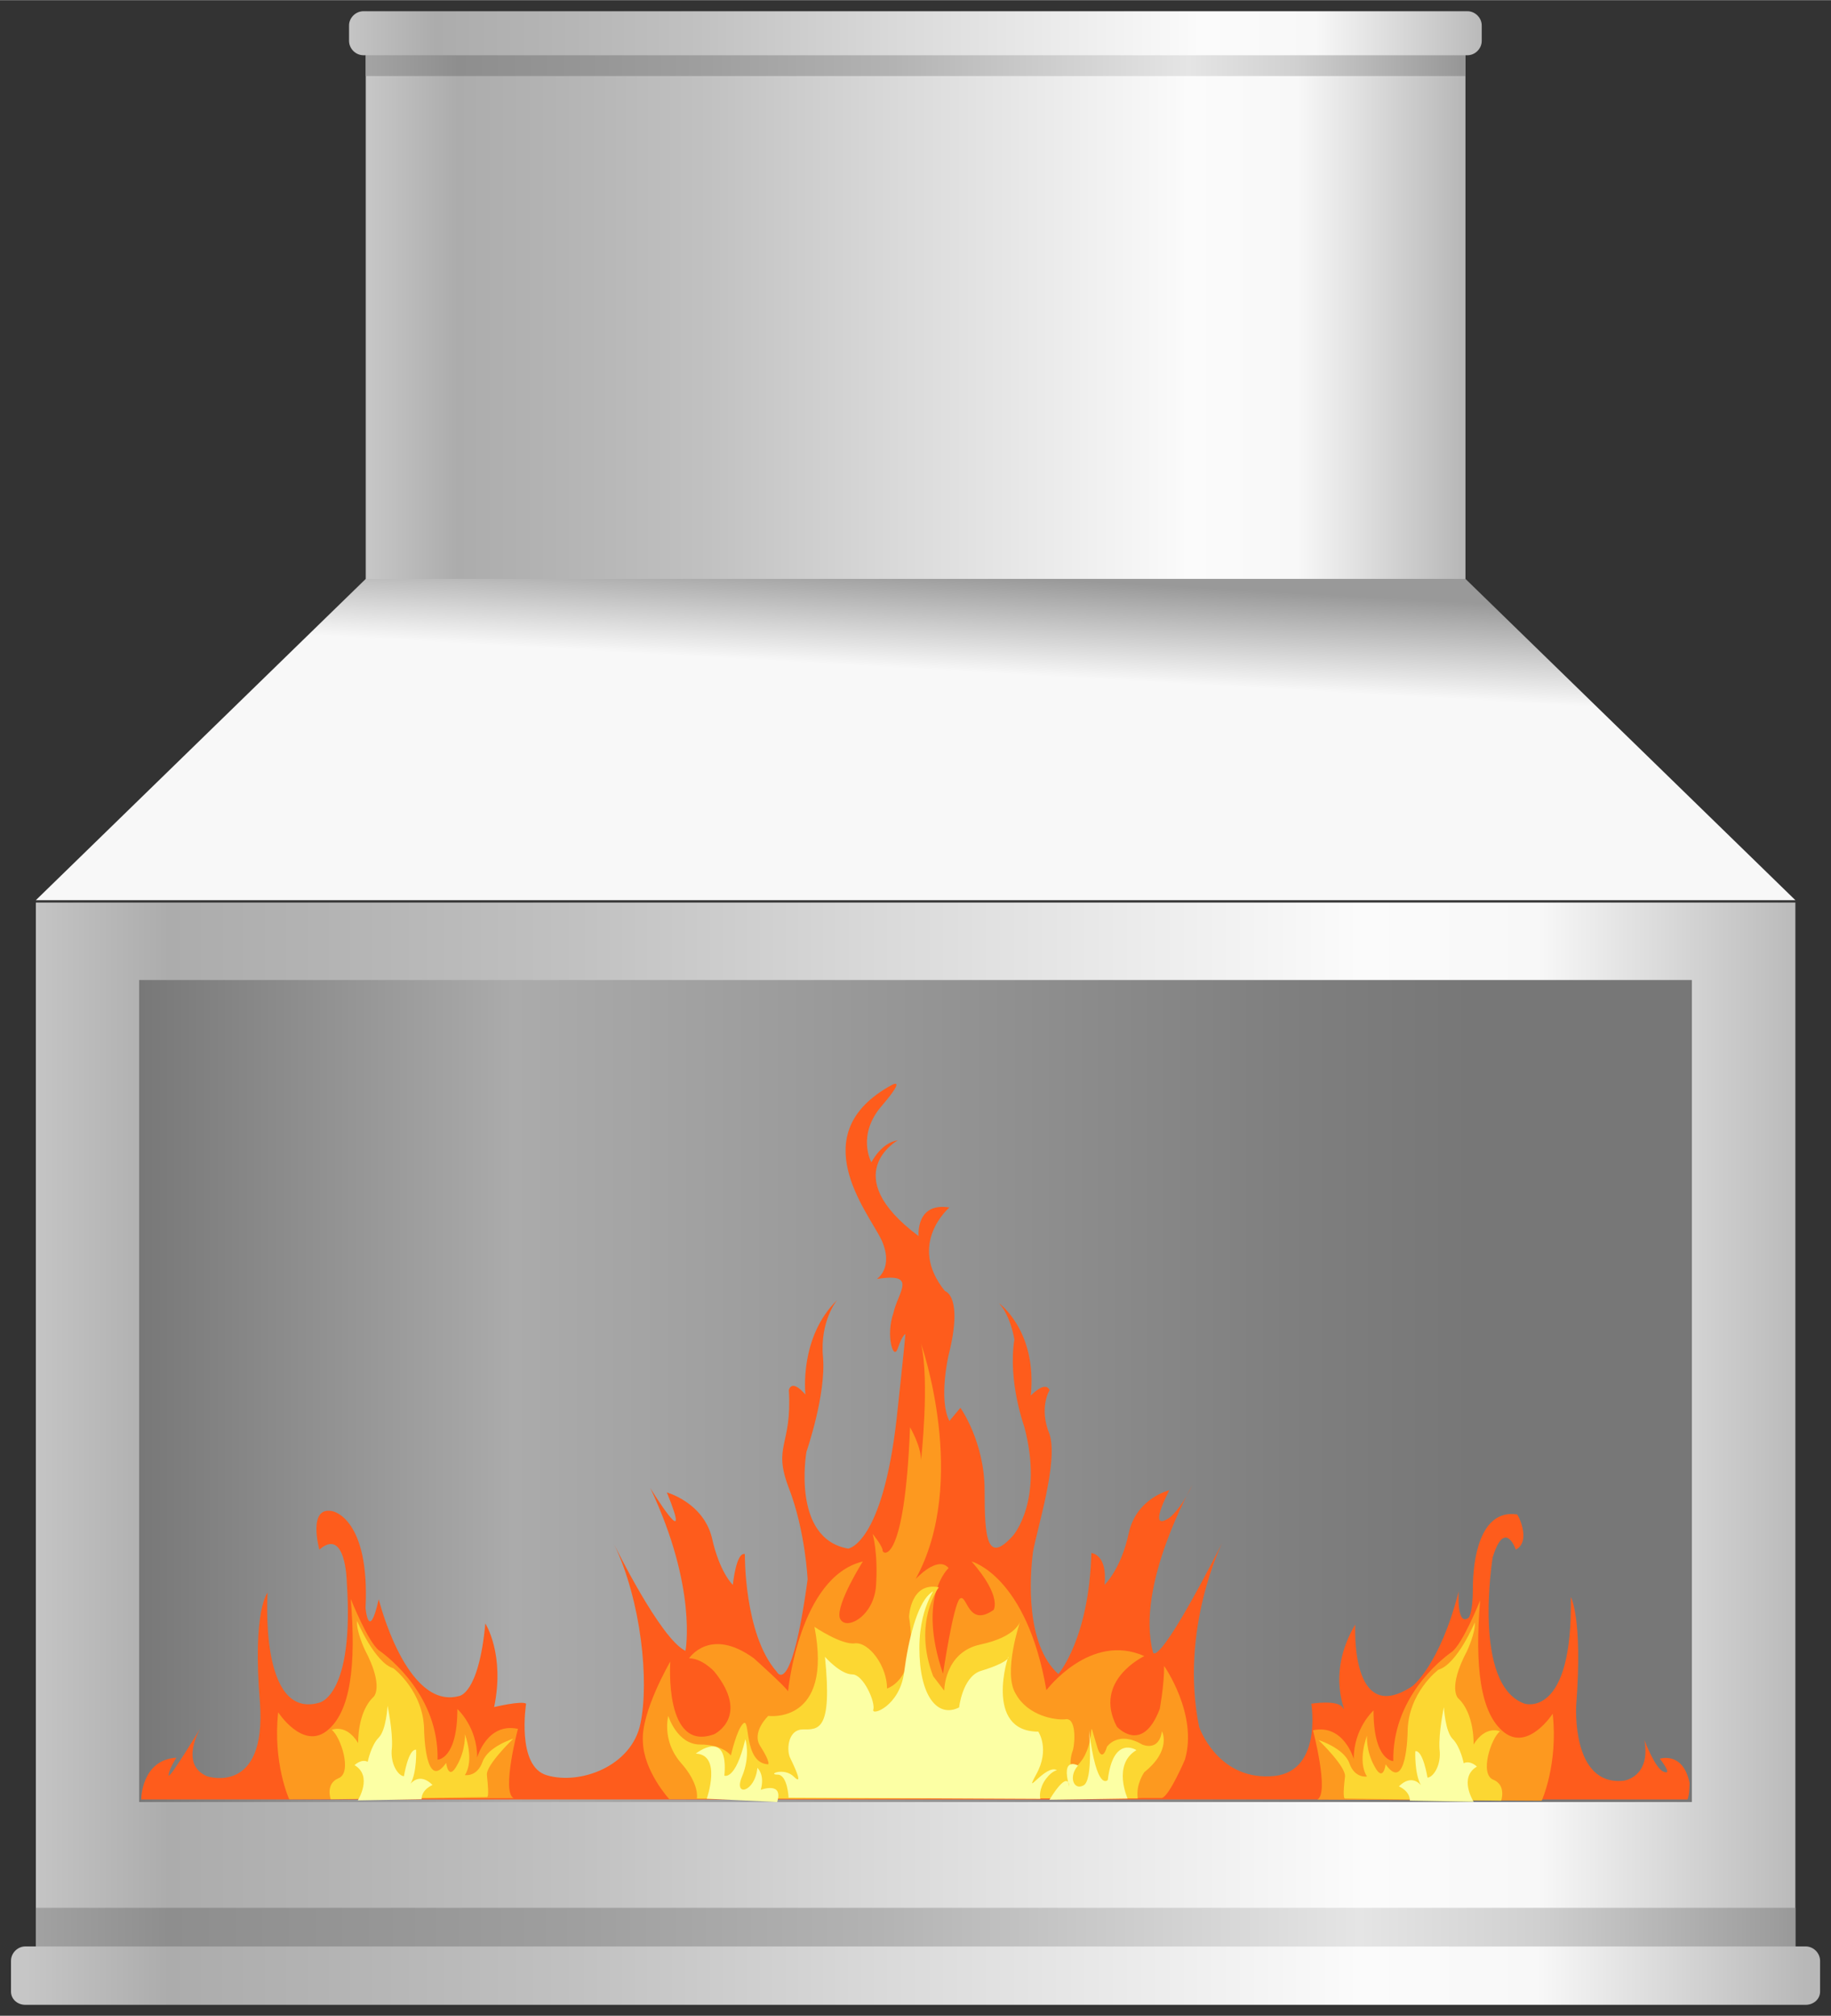 <?xml version="1.0" encoding="UTF-8" standalone="no"?>
<!DOCTYPE svg PUBLIC "-//W3C//DTD SVG 1.1//EN" "http://www.w3.org/Graphics/SVG/1.1/DTD/svg11.dtd">
<!-- 由 Microsoft Visio, SVG Export 生成 罐17.svg 页-1 -->
<svg xmlns="http://www.w3.org/2000/svg" xmlns:xlink="http://www.w3.org/1999/xlink" xmlns:ev="http://www.w3.org/2001/xml-events"
		xmlns:v="http://schemas.microsoft.com/visio/2003/SVGExtensions/" width="1.734in" height="1.908in"
		viewBox="0 0 124.875 137.385" xml:space="preserve" color-interpolation-filters="sRGB" class="st9">
	<rect x="0" y="0" width="124.875" height="137.385" fill="#333333" stroke="none"/>
	<v:documentProperties v:langID="2052" v:metric="true" v:viewMarkup="false"/>

	<style type="text/css">
	<![CDATA[
		.st1 {fill:url(#grad0-5);stroke:none;stroke-linecap:butt;stroke-width:0.75}
		.st2 {fill:url(#grad0-9);stroke:none;stroke-linecap:butt;stroke-width:0.75}
		.st3 {fill:url(#grad0-16);stroke:none;stroke-linecap:butt;stroke-width:0.75}
		.st4 {fill:url(#grad0-29);stroke:none;stroke-linecap:butt;stroke-width:0.75}
		.st5 {fill:#fe5c1c;stroke:none;stroke-linecap:butt;stroke-width:0.75}
		.st6 {fill:#fd991f;stroke:none;stroke-linecap:butt;stroke-width:0.75}
		.st7 {fill:#fcd732;stroke:none;stroke-linecap:butt;stroke-width:0.75}
		.st8 {fill:#fcffa4;stroke:none;stroke-linecap:butt;stroke-width:0.75}
		.st9 {fill:none;fill-rule:evenodd;font-size:12px;overflow:visible;stroke-linecap:square;stroke-miterlimit:3}
	]]>
	</style>

	<defs id="Patterns_And_Gradients">
		<linearGradient id="grad0-5" x1="0" y1="0" x2="1" y2="0" gradientTransform="rotate(-180 0.5 0.5)">
			<stop offset="0" stop-color="#b8b8b8" stop-opacity="1"/>
			<stop offset="0.15" stop-color="#f8f8f8" stop-opacity="1"/>
			<stop offset="0.25" stop-color="#fbfbfb" stop-opacity="1"/>
			<stop offset="0.52" stop-color="#d9d9d9" stop-opacity="1"/>
			<stop offset="0.69" stop-color="#c1c1c1" stop-opacity="1"/>
			<stop offset="0.8" stop-color="#b6b6b6" stop-opacity="1"/>
			<stop offset="0.92" stop-color="#acacac" stop-opacity="1"/>
			<stop offset="1" stop-color="#c6c6c6" stop-opacity="1"/>
		</linearGradient>
		<linearGradient id="grad0-9" x1="0" y1="0" x2="1" y2="0" gradientTransform="rotate(107.373 0.5 0.5)">
			<stop offset="0" stop-color="#999999" stop-opacity="1"/>
			<stop offset="0.29" stop-color="#f8f8f8" stop-opacity="1"/>
		</linearGradient>
		<linearGradient id="grad0-16" x1="0" y1="0" x2="1" y2="0" gradientTransform="rotate(-180 0.5 0.5)">
			<stop offset="0" stop-color="#979797" stop-opacity="1"/>
			<stop offset="0.15" stop-color="#d0d0d0" stop-opacity="1"/>
			<stop offset="0.25" stop-color="#e5e5e5" stop-opacity="1"/>
			<stop offset="0.52" stop-color="#b3b3b3" stop-opacity="1"/>
			<stop offset="0.69" stop-color="#9f9f9f" stop-opacity="1"/>
			<stop offset="0.8" stop-color="#969696" stop-opacity="1"/>
			<stop offset="0.92" stop-color="#8e8e8e" stop-opacity="1"/>
			<stop offset="1" stop-color="#a3a3a3" stop-opacity="1"/>
		</linearGradient>
		<linearGradient id="grad0-29" x1="0" y1="0" x2="1" y2="0" gradientTransform="rotate(0 0.5 0.5)">
			<stop offset="0" stop-color="#787878" stop-opacity="1"/>
			<stop offset="0.24" stop-color="#ababab" stop-opacity="1"/>
			<stop offset="0.57" stop-color="#8f8f8f" stop-opacity="1"/>
			<stop offset="0.74" stop-color="#7f7f7f" stop-opacity="1"/>
			<stop offset="0.86" stop-color="#777777" stop-opacity="1"/>
		</linearGradient>
	</defs>
	<g v:mID="0" v:index="1" v:groupContext="foregroundPage">
		<title>页-1</title>
		<v:pageProperties v:drawingScale="0.0393701" v:pageScale="0.0393701" v:drawingUnits="24" v:shadowOffsetX="8.50394"
				v:shadowOffsetY="-8.50394"/>
		<g id="group5253-1" transform="translate(0.75,-0.75)" v:mID="5253" v:groupContext="group">
			<title>锅炉16</title>
			<g id="shape5254-2" v:mID="5254" v:groupContext="shape" transform="translate(24.195,-97.185)">
				<title>shape1</title>
				<path d="M0 101.69 L75 101.69 L75 137.39 L0 137.39 L0 101.69 Z" class="st1"/>
			</g>
			<g id="shape5255-6" v:mID="5255" v:groupContext="shape" transform="translate(1.695,-75.293)">
				<title>shape2</title>
				<path d="M22.5 115.49 L97.5 115.49 L120 137.39 L0 137.39 L22.5 115.49 Z" class="st2"/>
			</g>
			<g id="shape5256-10" v:mID="5256" v:groupContext="shape" transform="translate(1.695,-3.953)">
				<title>shape3</title>
				<path d="M0 66.21 L120 66.21 L120 137.39 L0 137.39 L0 66.21 Z" class="st1"/>
			</g>
			<g id="shape5257-13" v:mID="5257" v:groupContext="shape" transform="translate(24.195,-131.468)">
				<title>shape4</title>
				<path d="M0 135.89 L75 135.89 L75 137.39 L0 137.39 L0 135.89 Z" class="st3"/>
			</g>
			<g id="shape5258-17" v:mID="5258" v:groupContext="shape" transform="translate(23.055,-132.885)">
				<title>shape5</title>
				<path d="M0.98 134.39 L76.28 134.39 C76.8 134.39 77.25 134.84 77.25 135.36 L77.25 136.41 C77.25 136.94 76.8 137.39
							 76.28 137.39 L0.98 137.39 C0.45 137.39 0 136.94 0 136.41 L0 135.36 C0 134.84 0.45 134.39 0.98 134.39
							 Z" class="st1"/>
			</g>
			<g id="shape5259-20" v:mID="5259" v:groupContext="shape" transform="translate(1.695,-3.982)">
				<title>shape6</title>
				<path d="M0 134.76 L120 134.76 L120 137.39 L0 137.39 L0 134.76 Z" class="st3"/>
			</g>
			<g id="shape5260-23" v:mID="5260" v:groupContext="shape">
				<title>shape7</title>
				<path d="M0.98 133.41 L122.4 133.41 C122.93 133.41 123.38 133.86 123.38 134.39 L123.38 136.49 C123.38 137.01 122.93
							 137.39 122.4 137.39 L0.97 137.39 C0.45 137.39 0 137.01 0 136.49 L0 134.39 C0 133.86 0.45 133.41 0.98
							 133.41 Z" class="st1"/>
			</g>
			<g id="shape5261-26" v:mID="5261" v:groupContext="shape" transform="translate(8.738,-13.822)">
				<title>shape8</title>
				<path d="M0 81.36 L105.9 81.36 L105.9 137.39 L0 137.39 L0 81.36 Z" class="st4"/>
			</g>
			<g id="shape5262-30" v:mID="5262" v:groupContext="shape" transform="translate(8.88,-13.995)">
				<title>shape9</title>
				<path d="M0 137.39 C0 137.39 0 134.69 2.4 134.54 C2.4 134.54 1.87 135.36 1.87 135.74 C1.87 136.11 4.05 132.51 4.05
							 132.51 C4.05 132.51 2.55 134.99 4.5 135.81 C4.5 135.81 8.55 137.16 8.1 130.79 C7.57 124.49 8.62 123.29
							 8.62 123.29 C8.62 123.29 8.02 131.99 12.15 130.79 C12.15 130.79 14.55 130.34 14.02 122.54 C14.02 122.54
							 13.95 118.79 12.15 120.36 C12.15 120.36 11.32 117.36 13.05 117.74 C13.05 117.74 15.6 118.19 15.3 124.34
							 C15.3 124.34 15.52 126.74 16.2 123.74 C16.2 123.74 18.07 131.31 21.67 130.34 C21.67 130.34 23.02 130.26
							 23.47 125.39 C23.47 125.39 24.82 127.49 24.07 131.09 C24.07 131.09 25.95 130.64 26.25 130.86 C26.25
							 130.86 25.57 135.14 27.67 135.74 C29.92 136.41 33.45 135.14 34.05 132.21 C34.65 129.36 34.12 123.89
							 32.25 119.99 C32.25 119.99 35.4 126.44 37.12 127.26 C37.12 127.26 37.95 122.99 34.72 116.16 C34.72 116.16
							 37.72 121.04 35.85 116.46 C35.85 116.46 38.32 117.14 38.92 119.54 C39.45 121.94 40.35 122.76 40.35 122.76
							 C40.35 122.76 40.57 120.51 41.17 120.66 C41.17 120.66 41.1 126.14 43.35 128.69 C43.35 128.69 44.32 130.64
							 45.45 122.39 C45.45 122.39 45.3 119.09 44.17 116.16 C43.05 113.24 44.4 113.31 44.17 109.49 C44.17 109.49
							 44.32 108.66 45.3 109.79 C45.3 109.79 44.85 105.89 47.47 103.34 C47.47 103.34 46.27 104.76 46.5 107.24
							 C46.72 109.79 45.37 113.69 45.37 113.69 C45.37 113.69 44.32 119.61 48.22 120.29 C48.22 120.29 50.55
							 119.99 51.52 111.44 C51.52 111.44 52.05 106.56 52.12 105.66 C52.12 105.66 51.9 105.74 51.6 106.64 C51.3
							 107.54 50.77 105.74 51.3 104.24 C51.6 102.81 53.02 101.46 50.17 101.91 C50.17 101.91 51.37 101.16 50.47
							 99.21 C49.5 97.26 45.15 92.01 51.15 88.71 C51.15 88.71 52.27 88.04 50.55 90.06 C48.75 92.09 49.8 93.96
							 49.8 93.96 C49.8 93.96 50.47 92.61 51.6 92.46 C51.6 92.46 47.4 94.79 53.02 98.99 C53.02 98.99 52.8 96.66
							 55.12 97.04 C55.12 97.04 52.2 99.51 54.82 102.74 C54.82 102.74 56.1 103.04 55.05 107.16 C55.05 107.16
							 54.37 110.16 55.12 111.59 L55.87 110.69 C55.87 110.69 57.52 113.01 57.52 116.31 C57.52 119.54 57.67
							 121.41 59.47 119.39 C59.47 119.39 61.57 116.99 60.22 111.96 C60.22 111.96 59.1 108.89 59.55 106.04 C59.55
							 106.04 59.32 104.46 58.5 103.56 C58.5 103.56 61.12 105.44 60.67 109.86 C60.67 109.86 61.65 108.81 61.95
							 109.49 C61.95 109.49 61.2 110.69 61.95 112.49 C62.55 114.36 61.12 118.86 60.82 120.51 C60.6 122.24 60.3
							 126.81 62.55 128.84 C62.55 128.84 64.65 126.44 64.8 120.59 C64.8 120.59 65.92 120.66 65.7 122.76 C65.7
							 122.76 66.82 121.71 67.35 119.24 C67.87 116.84 70.12 116.31 70.12 116.31 C70.12 116.31 68.55 119.24
							 70.12 118.19 C70.12 118.19 70.87 117.66 71.7 115.94 C71.7 115.94 67.8 122.76 69 127.34 C69 127.34 69.15
							 128.84 73.72 119.91 C73.72 119.91 70.8 125.76 72.15 132.44 C72.15 132.44 73.35 135.96 76.95 135.81 C80.62
							 135.74 79.8 130.86 79.8 130.86 C79.8 130.86 81.67 130.56 81.97 131.16 C82.35 131.69 80.7 128.99 82.8
							 125.46 C82.8 125.46 82.42 132.51 86.7 129.66 C86.7 129.66 88.57 128.24 89.85 123.21 C89.85 123.21 89.7
							 125.61 90.52 125.01 C90.52 125.01 90.82 124.79 90.82 122.99 C90.82 121.11 91.27 117.59 93.82 117.96
							 C93.82 117.81 94.87 119.76 93.75 120.36 C93.75 120.36 93 118.19 92.17 120.89 C92.17 120.89 90.75 129.59
							 94.35 130.86 C94.35 130.86 97.65 131.91 97.5 123.59 C97.5 123.59 98.32 125.01 97.87 130.94 C97.87 130.94
							 97.5 136.49 101.1 136.11 C101.1 136.11 102.97 135.89 102.52 133.34 C102.52 133.34 103.27 135.36 103.87
							 135.51 C104.47 135.74 103.57 134.61 103.57 134.61 C103.57 134.61 105.15 134.09 105.6 136.26 C105.6 136.26
							 105.6 137.16 105.45 137.39 L0 137.39 Z" class="st5"/>
			</g>
			<g id="shape5263-32" v:mID="5263" v:groupContext="shape" transform="translate(42.945,-14.018)">
				<title>shape10</title>
				<path d="M1.95 137.39 C1.95 137.39 0.22 135.51 0.15 133.49 C0 131.46 2.02 128.01 2.02 128.01 C2.02 128.01 1.57 134.24
							 5.02 132.96 C5.02 132.96 7.5 131.76 5.02 128.69 C5.02 128.69 4.2 127.79 3.3 127.79 C3.3 127.79 4.72
							 125.61 7.72 127.79 C7.72 127.79 9.9 129.74 10.05 130.04 C10.05 130.04 10.8 122.24 15.15 121.19 C15.15
							 121.19 13.35 124.04 13.57 125.01 C13.87 125.99 15.9 125.01 16.05 122.84 C16.2 120.59 15.82 119.31 15.82
							 119.31 C15.82 119.31 16.5 120.14 16.5 120.44 C16.5 120.74 18 121.49 18.37 112.04 C18.37 112.04 19.12
							 113.31 19.12 114.29 C19.12 114.29 19.72 108.89 19.12 106.34 C19.12 106.34 22.42 115.71 18.75 122.39
							 C18.75 122.39 20.25 120.74 21 121.64 C21 121.64 18.82 123.59 20.62 128.84 C20.62 128.84 21.3 124.26
							 21.75 123.74 C22.27 123.29 22.27 125.76 24.07 124.49 C24.07 124.49 24.67 123.59 22.57 121.19 C22.57
							 121.19 26.32 122.16 27.67 129.96 C27.67 129.96 30.67 125.99 34.35 127.64 C34.35 127.64 30.82 129.29
							 32.47 132.44 C32.47 132.44 34.2 134.39 35.4 131.24 C35.4 131.24 35.7 129.66 35.7 128.31 C35.7 128.31
							 38.02 131.61 37.12 134.69 C37.12 134.69 36.07 137.16 35.55 137.31 L1.95 137.39 Z" class="st6"/>
			</g>
			<g id="shape5264-34" v:mID="5264" v:groupContext="shape" transform="translate(44.377,-14.062)">
				<title>shape11</title>
				<path d="M2.4 137.39 C2.4 137.39 2.62 136.41 1.27 134.91 C0 133.41 0.45 131.76 0.45 131.76 C0.45 131.76 1.05 133.71
							 2.62 133.71 C4.2 133.71 4.72 134.46 4.72 134.46 C4.72 134.46 5.1 132.74 5.55 132.29 C6.07 131.76 5.55
							 134.99 7.27 135.06 C7.27 135.06 7.42 134.91 6.75 133.86 C6.07 132.89 7.27 131.76 7.27 131.76 C7.27 131.76
							 11.7 132.36 10.42 125.69 C10.42 125.69 12.3 126.96 13.2 126.81 C14.17 126.74 15.37 128.39 15.37 129.89
							 C15.37 129.89 17.55 129.29 16.87 125.01 C16.87 125.01 16.95 122.61 18.9 122.99 C18.9 122.99 17.1 125.39
							 18.52 129.06 L19.27 130.04 C19.27 130.04 19.27 127.41 21.75 126.89 C24.22 126.36 24.45 125.31 24.45
							 125.31 C24.45 125.31 23.25 128.84 24.15 130.26 C24.97 131.76 26.85 132.06 27.52 131.99 C28.27 131.84
							 28.2 133.49 28.05 134.09 C27.82 134.61 27.67 136.19 28.72 134.69 C29.7 133.11 28.95 131.46 29.7 133.86
							 C29.7 133.86 30 135.06 30.37 133.86 C30.37 133.86 31.12 132.74 32.77 133.71 C32.77 133.71 33.9 134.24
							 34.12 132.81 C34.12 132.81 34.8 134.09 32.92 135.59 C32.92 135.59 32.32 136.41 32.47 137.39 L2.4 137.39
							 Z" class="st7"/>
			</g>
			<g id="shape5265-36" v:mID="5265" v:groupContext="shape" transform="translate(51.532,-14.04)">
				<title>shape12</title>
				<path d="M1.5 137.31 C1.5 137.31 1.43 135.74 0.75 135.74 C0 135.74 1.2 135.21 1.87 135.89 C2.55 136.56 1.87 135.14
							 1.58 134.54 C1.35 133.94 1.5 132.66 2.47 132.66 C3.52 132.66 4.5 132.81 3.98 127.71 C3.98 127.71 5.03
							 128.91 5.85 128.91 C6.6 128.91 7.43 130.79 7.28 131.31 C7.13 131.76 9.08 131.09 9.38 128.76 C9.68 126.44
							 10.28 124.19 11.1 123.44 C11.92 122.76 10.42 123.89 10.42 127.11 C10.42 130.34 11.63 131.91 13.13 131.16
							 C13.13 131.16 13.35 129.14 14.55 128.69 C15.82 128.31 16.5 127.94 16.5 127.71 C16.5 127.49 14.78 132.81
							 18.53 132.81 C18.53 132.81 19.35 134.01 18.38 135.74 C17.48 137.39 19.05 134.99 19.8 135.44 C19.8 135.44
							 19.35 135.51 18.9 136.26 C18.53 136.94 18.67 137.39 18.67 137.39 L1.5 137.31 Z" class="st8"/>
			</g>
			<g id="shape5266-38" v:mID="5266" v:groupContext="shape" transform="translate(70.823,-13.98)">
				<title>shape13</title>
				<path d="M5.33 137.31 C5.33 137.31 4.28 134.99 5.93 134.01 C5.93 134.01 4.35 132.96 3.98 136.04 C3.98 136.04 3.23
							 136.94 2.7 132.66 C2.7 132.66 3 136.04 2.33 136.41 C1.65 136.79 1.28 135.81 1.95 135.06 C1.95 135.06
							 0.75 134.39 1.35 136.49 C1.35 136.49 1.35 135.21 0 137.39 L5.33 137.31 Z" class="st8"/>
			</g>
			<g id="shape5267-40" v:mID="5267" v:groupContext="shape" transform="translate(46.703,-13.822)">
				<title>shape14</title>
				<path d="M0.75 137.16 C0.75 137.16 1.8 134.16 0 134.09 C0 134.09 2.25 132.29 1.95 135.59 C1.95 135.59 2.7 135.96
							 3.38 133.11 C3.38 133.11 3.75 134.24 3.15 135.66 C2.55 137.09 4.05 136.71 4.2 135.06 C4.2 135.06 4.73
							 135.51 4.43 136.56 C4.43 136.56 6 135.96 5.55 137.39 L0.75 137.16 Z" class="st8"/>
			</g>
			<g id="shape5268-42" v:mID="5268" v:groupContext="shape" transform="translate(17.843,-14.01)">
				<title>shape15</title>
				<path d="M1.13 137.39 C1.13 137.39 0 134.91 0.38 131.46 C0.38 131.46 2.03 134.01 3.68 132.74 C5.33 131.46 5.7 128.24
							 5.33 123.74 C5.33 123.74 6.53 126.74 7.28 127.26 C8.03 127.79 11.33 130.41 11.25 134.69 C11.25 134.69
							 12.6 134.69 12.6 131.24 C12.6 131.24 13.95 132.44 13.95 134.54 C13.95 134.54 14.63 132.14 16.73 132.59
							 C16.73 132.59 15.6 136.86 16.43 137.31 L1.13 137.39 Z" class="st6"/>
			</g>
			<g id="shape5269-44" v:mID="5269" v:groupContext="shape" transform="translate(21.427,-14.01)">
				<title>shape16</title>
				<path d="M0.38 137.39 C0.38 137.39 0 136.34 0.9 135.96 C1.88 135.59 1.05 133.11 0.45 132.66 C0.45 132.66 1.43 132.21
							 2.25 133.56 C2.25 133.56 2.18 131.46 3.3 130.41 C3.3 130.41 4.05 129.74 2.7 127.19 C2.7 127.19 2.1 125.91
							 2.18 125.24 C2.18 125.24 3.38 128.09 4.65 128.46 C4.65 128.46 6.75 130.04 6.75 132.74 C6.75 132.74 6.83
							 136.94 8.25 134.91 C8.25 134.91 8.4 136.19 9 135.06 C9.6 134.01 9.53 132.96 9.53 132.96 C9.53 132.96
							 10.2 134.69 9.53 135.74 C9.53 135.74 10.35 135.89 10.73 134.84 C11.1 133.79 12.83 133.26 12.83 133.26
							 C12.83 133.26 10.95 135.06 11.03 135.74 C11.1 136.41 11.18 137.24 11.03 137.24 L0.38 137.39 Z"
						class="st7"/>
			</g>
			<g id="shape5270-46" v:mID="5270" v:groupContext="shape" transform="translate(23.43,-13.935)">
				<title>shape17</title>
				<path d="M0.22 137.39 C0.22 137.39 1.27 135.74 0 134.99 C0 134.99 0.45 134.54 0.9 134.76 C0.9 134.76 1.12 133.64
							 1.65 133.11 C2.17 132.59 2.25 130.94 2.25 130.94 C2.25 130.94 2.62 132.66 2.55 133.79 C2.4 134.91 3
							 135.74 3.37 135.74 C3.37 135.74 3.67 133.86 4.2 133.94 C4.2 133.94 4.27 135.44 3.82 136.26 C3.82 136.26
							 4.42 135.44 5.32 136.34 C5.32 136.34 4.57 136.64 4.57 137.31 L0.23 137.39 Z" class="st8"/>
			</g>
			<g id="shape5271-48" v:mID="5271" v:groupContext="shape" transform="translate(105.525,-13.912) scale(-1,1)">
				<title>shape18</title>
				<path d="M1.13 137.39 C1.13 137.39 0 134.91 0.38 131.46 C0.38 131.46 2.03 134.01 3.68 132.74 C5.33 131.46 5.7 128.24
							 5.33 123.74 C5.33 123.74 6.53 126.74 7.28 127.26 C8.03 127.79 11.33 130.41 11.25 134.69 C11.25 134.69
							 12.6 134.69 12.6 131.24 C12.6 131.24 13.95 132.44 13.95 134.54 C13.95 134.54 14.63 132.14 16.73 132.59
							 C16.73 132.59 15.6 136.86 16.43 137.31 L1.13 137.39 Z" class="st6"/>
			</g>
			<g id="shape5272-50" v:mID="5272" v:groupContext="shape" transform="translate(102,-13.912) scale(-1,1)">
				<title>shape19</title>
				<path d="M0.37 137.39 C0.37 137.39 0 136.34 0.9 135.96 C1.87 135.59 1.05 133.11 0.45 132.66 C0.45 132.66 1.42 132.21
							 2.25 133.56 C2.25 133.56 2.17 131.46 3.3 130.41 C3.3 130.41 4.05 129.74 2.7 127.19 C2.7 127.19 2.1 125.91
							 2.17 125.24 C2.17 125.24 3.37 128.09 4.65 128.46 C4.65 128.46 6.75 130.04 6.75 132.74 C6.75 132.74 6.82
							 136.94 8.25 134.91 C8.25 134.91 8.4 136.19 9 135.06 C9.6 134.01 9.52 132.96 9.52 132.96 C9.52 132.96
							 10.2 134.69 9.52 135.74 C9.52 135.74 10.35 135.89 10.72 134.84 C11.1 133.79 12.82 133.26 12.82 133.26
							 C12.82 133.26 10.95 135.06 11.02 135.74 C11.1 136.41 11.17 137.24 11.02 137.24 L0.37 137.39 Z"
						class="st7"/>
			</g>
			<g id="shape5273-52" v:mID="5273" v:groupContext="shape" transform="translate(99.975,-13.838) scale(-1,1)">
				<title>shape20</title>
				<path d="M0.22 137.39 C0.22 137.39 1.27 135.74 0 134.99 C0 134.99 0.45 134.54 0.9 134.76 C0.9 134.76 1.12 133.64
							 1.65 133.11 C2.17 132.59 2.25 130.94 2.25 130.94 C2.25 130.94 2.62 132.66 2.55 133.79 C2.4 134.91 3
							 135.74 3.37 135.74 C3.37 135.74 3.67 133.86 4.2 133.94 C4.2 133.94 4.27 135.44 3.82 136.26 C3.82 136.26
							 4.42 135.44 5.32 136.34 C5.32 136.34 4.57 136.64 4.57 137.31 L0.23 137.39 Z" class="st8"/>
			</g>
		</g>
	</g>
</svg>
